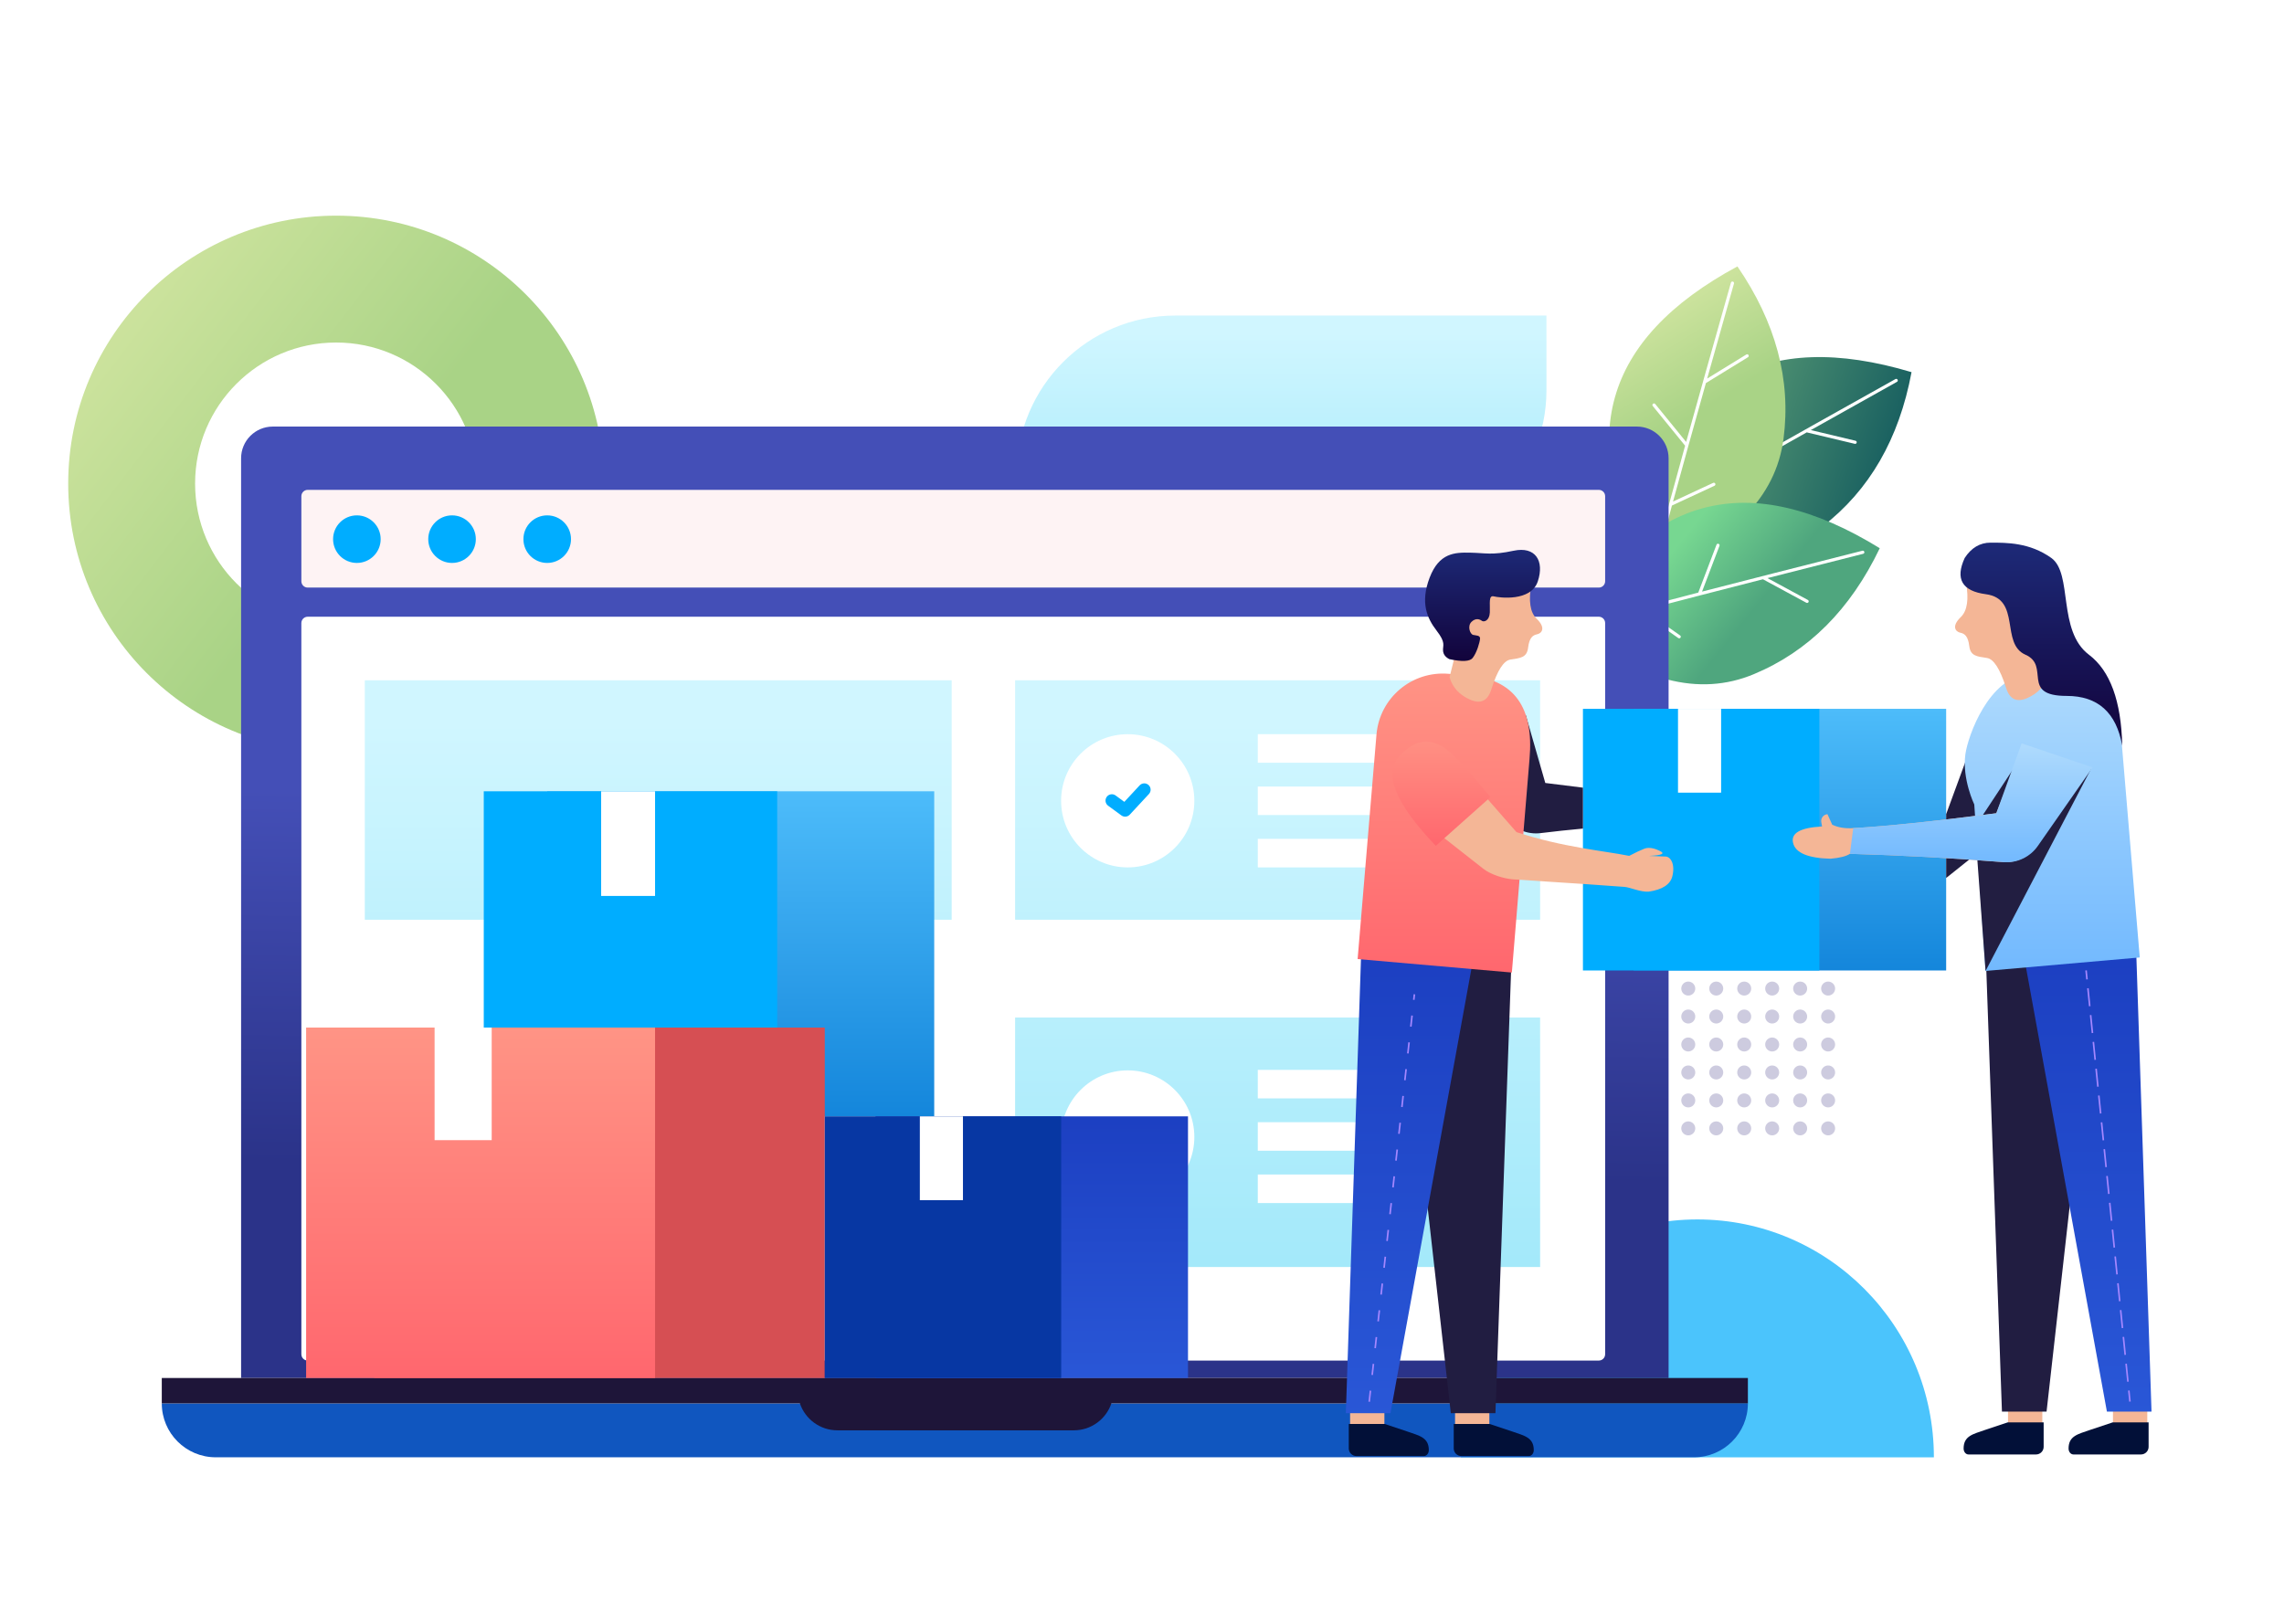 <?xml version="1.0" encoding="UTF-8"?>
<svg width="1440px" height="1024px" viewBox="0 0 1440 1024" version="1.1" xmlns="http://www.w3.org/2000/svg" xmlns:xlink="http://www.w3.org/1999/xlink">
    <!-- Generator: Sketch 53.2 (72643) - https://sketchapp.com -->
    <title>Delivery Services</title>
    <desc>Created with Sketch.</desc>
    <defs>
        <linearGradient x1="8.402%" y1="13.138%" x2="56.567%" y2="50%" id="linearGradient-1">
            <stop stop-color="#CFE49F" offset="0%"></stop>
            <stop stop-color="#A9D386" offset="100%"></stop>
        </linearGradient>
        <linearGradient x1="50%" y1="7.264%" x2="50%" y2="151.058%" id="linearGradient-2">
            <stop stop-color="#D0F6FF" offset="0%"></stop>
            <stop stop-color="#8BE2F7" offset="100%"></stop>
        </linearGradient>
        <linearGradient x1="4.766%" y1="37.156%" x2="100%" y2="65.36%" id="linearGradient-3">
            <stop stop-color="#6EAE7C" offset="0%"></stop>
            <stop stop-color="#0F575D" offset="100%"></stop>
        </linearGradient>
        <linearGradient x1="36.181%" y1="13.138%" x2="52.182%" y2="50%" id="linearGradient-4">
            <stop stop-color="#CFE49F" offset="0%"></stop>
            <stop stop-color="#A9D386" offset="100%"></stop>
        </linearGradient>
        <linearGradient x1="34.115%" y1="33.968%" x2="64.833%" y2="52.407%" id="linearGradient-5">
            <stop stop-color="#77D791" offset="0%"></stop>
            <stop stop-color="#4FA67E" offset="100%"></stop>
        </linearGradient>
        <linearGradient x1="50%" y1="78.451%" x2="50.935%" y2="39.29%" id="linearGradient-6">
            <stop stop-color="#2B3389" offset="0%"></stop>
            <stop stop-color="#444FB7" offset="100%"></stop>
        </linearGradient>
        <linearGradient x1="50%" y1="7.264%" x2="50%" y2="151.058%" id="linearGradient-7">
            <stop stop-color="#D0F6FF" offset="0%"></stop>
            <stop stop-color="#8BE2F7" offset="100%"></stop>
        </linearGradient>
        <linearGradient x1="50%" y1="-2.48949813e-15%" x2="50%" y2="100%" id="linearGradient-8">
            <stop stop-color="#4DBCFA" offset="0%"></stop>
            <stop stop-color="#1486DB" offset="100%"></stop>
        </linearGradient>
        <linearGradient x1="50%" y1="0%" x2="50%" y2="100%" id="linearGradient-9">
            <stop stop-color="#FF9485" offset="0%"></stop>
            <stop stop-color="#FF676E" offset="100%"></stop>
        </linearGradient>
        <linearGradient x1="50%" y1="-2.48949813e-15%" x2="50%" y2="100%" id="linearGradient-10">
            <stop stop-color="#4DBCFA" offset="0%"></stop>
            <stop stop-color="#1486DB" offset="100%"></stop>
        </linearGradient>
        <linearGradient x1="82.577%" y1="-52.951%" x2="82.577%" y2="186.665%" id="linearGradient-11">
            <stop stop-color="#1533B6" offset="0%"></stop>
            <stop stop-color="#356BE9" offset="100%"></stop>
        </linearGradient>
        <linearGradient x1="50%" y1="-27.364%" x2="50%" y2="100%" id="linearGradient-12">
            <stop stop-color="#C0E4FD" offset="0%"></stop>
            <stop stop-color="#72B9FE" offset="100%"></stop>
        </linearGradient>
        <linearGradient x1="50%" y1="-27.364%" x2="50%" y2="100%" id="linearGradient-13">
            <stop stop-color="#C0E4FD" offset="0%"></stop>
            <stop stop-color="#72B9FE" offset="100%"></stop>
        </linearGradient>
        <linearGradient x1="50%" y1="0%" x2="50%" y2="100%" id="linearGradient-14">
            <stop stop-color="#1D2A78" offset="0%"></stop>
            <stop stop-color="#12033B" offset="100%"></stop>
        </linearGradient>
        <linearGradient x1="50%" y1="0%" x2="50%" y2="100%" id="linearGradient-15">
            <stop stop-color="#FF9485" offset="0%"></stop>
            <stop stop-color="#FF676E" offset="100%"></stop>
        </linearGradient>
        <linearGradient x1="50%" y1="0%" x2="50%" y2="100%" id="linearGradient-16">
            <stop stop-color="#1D2A78" offset="0%"></stop>
            <stop stop-color="#12033B" offset="100%"></stop>
        </linearGradient>
        <linearGradient x1="50%" y1="0%" x2="50%" y2="100%" id="linearGradient-17">
            <stop stop-color="#FF9485" offset="0%"></stop>
            <stop stop-color="#FF676E" offset="100%"></stop>
        </linearGradient>
        <linearGradient x1="82.577%" y1="-52.951%" x2="82.577%" y2="186.665%" id="linearGradient-18">
            <stop stop-color="#1533B6" offset="0%"></stop>
            <stop stop-color="#356BE9" offset="100%"></stop>
        </linearGradient>
    </defs>
    <g id="Delivery-Services" stroke="none" stroke-width="1" fill="none" fill-rule="evenodd">
        <rect fill="#FFFFFF" x="0" y="0" width="1440" height="1024"></rect>
        <g id="Ornament" transform="translate(43, 136)">
            <path d="M168.922,337.926 C75.626,337.926 0,262.276 0,168.963 C0,75.65 75.626,0 168.922,0 C262.218,0 337.844,75.65 337.844,168.963 C337.844,262.276 262.218,337.926 168.922,337.926 Z M168.922,257.926 C218.029,257.926 257.844,218.099 257.844,168.963 C257.844,119.827 218.029,80 168.922,80 C119.814,80 80,119.827 80,168.963 C80,218.099 119.814,257.926 168.922,257.926 Z" id="Shape" fill="url(#linearGradient-1)"></path>
            <path d="M698,63 L932,63 L932,110 C932,165.228 887.228,210 832,210 L598,210 L598,163 C598,107.772 642.772,63 698,63 Z" id="Shape" fill="url(#linearGradient-2)"></path>
            <g id="Plant" transform="translate(948, 32)">
                <path d="M39.498,164.853 C63.457,71.749 121.683,39.026 214.176,66.686 C206.306,108.786 187.576,141.227 157.986,164.009 C128.396,186.791 88.9,187.072 39.498,164.853 Z" id="Shape" fill="url(#linearGradient-3)"></path>
                <path d="M110.907,123.32 L114.183,91.215 C114.318,89.888 116.308,90.091 116.172,91.418 L113.04,122.114 C137.315,108.397 167.641,91.375 204.021,71.048 C204.503,70.779 205.113,70.951 205.382,71.433 C205.651,71.915 205.479,72.524 204.997,72.794 C185.072,83.927 166.963,94.068 150.671,103.218 L178.847,109.941 C179.384,110.069 179.716,110.608 179.588,111.145 C179.46,111.683 178.92,112.014 178.383,111.886 L148.101,104.661 C135.047,111.994 123.186,118.676 112.52,124.705 C112.426,124.787 112.316,124.847 112.2,124.886 C100.14,131.704 89.613,137.684 80.62,142.827 L106.833,152.4 C107.352,152.59 107.619,153.164 107.43,153.683 C107.24,154.201 106.666,154.468 106.147,154.279 L78.474,144.173 C78.433,144.158 78.395,144.141 78.358,144.122 C64.288,152.179 54.199,158.063 48.093,161.771 C47.621,162.058 47.006,161.908 46.719,161.436 C46.432,160.964 46.582,160.349 47.055,160.062 C57.26,153.864 78.543,141.617 110.907,123.32 Z" id="Shape" fill="#FFFFFF" fill-rule="nonzero"></path>
                <path d="M50.293,192.93 C1.399,110.154 19.433,45.844 104.394,5.68434189e-14 C128.598,35.334 138.293,71.517 133.479,108.55 C128.665,145.582 100.936,173.709 50.293,192.93 Z" id="Shape" fill="url(#linearGradient-4)"></path>
                <path d="M71.417,113.068 L51.032,88.05 C50.19,87.017 51.74,85.753 52.583,86.787 L72.073,110.707 C79.539,83.843 88.947,50.363 100.298,10.265 C100.448,9.733 101.001,9.424 101.532,9.575 C102.064,9.725 102.372,10.278 102.222,10.809 C96.005,32.77 90.371,52.746 85.32,70.737 L109.998,55.567 C110.469,55.277 111.084,55.424 111.374,55.895 C111.663,56.365 111.516,56.981 111.045,57.27 L84.524,73.574 C80.479,87.99 76.817,101.101 73.538,112.907 C73.529,113.032 73.494,113.152 73.44,113.261 C69.733,126.61 66.518,138.282 63.796,148.278 L89.1,136.512 C89.601,136.279 90.196,136.496 90.429,136.997 C90.661,137.498 90.444,138.092 89.943,138.325 L63.229,150.747 C63.19,150.765 63.151,150.781 63.111,150.793 C58.86,166.44 55.886,177.733 54.191,184.674 C54.06,185.21 53.518,185.539 52.982,185.408 C52.445,185.277 52.117,184.736 52.248,184.199 C55.081,172.6 61.471,148.891 71.417,113.068 L71.417,113.068 Z" id="Shape" fill="#FFFFFF" fill-rule="nonzero"></path>
                <path d="M-2.27373675e-13,227.324 C47.239,143.593 111.95,127.056 194.133,177.712 C175.635,216.341 149.147,242.829 114.669,257.176 C80.191,271.523 41.968,261.573 -2.27373675e-13,227.324 Z" id="Shape" fill="url(#linearGradient-5)" fill-rule="nonzero"></path>
                <path d="M79.725,205.688 L91.199,175.525 C91.673,174.279 93.542,174.99 93.068,176.236 L82.098,205.076 C109.095,198.109 142.794,189.516 183.196,179.297 C183.731,179.162 184.275,179.486 184.41,180.022 C184.546,180.557 184.222,181.101 183.686,181.236 C161.559,186.833 141.442,191.942 123.337,196.563 L148.813,210.349 C149.299,210.612 149.48,211.219 149.217,211.705 C148.954,212.19 148.347,212.371 147.861,212.108 L120.481,197.292 C105.974,200.996 92.788,204.381 80.925,207.444 C80.812,207.499 80.691,207.528 80.569,207.536 C67.155,211 55.439,214.052 45.421,216.692 L68.264,232.724 C68.716,233.041 68.825,233.664 68.508,234.117 C68.191,234.569 67.567,234.678 67.115,234.361 L43,217.436 C42.965,217.412 42.932,217.385 42.901,217.357 C27.225,221.499 15.958,224.57 9.099,226.572 C8.569,226.727 8.014,226.422 7.859,225.892 C7.704,225.362 8.009,224.807 8.539,224.652 C20.001,221.307 43.728,214.986 79.725,205.688 Z" id="Shape" fill="#FFFFFF" fill-rule="nonzero"></path>
            </g>
            <path d="M1102.154,857.154 C1102.154,754.915 1102.154,625.659 1102.154,558.89 C1019.287,558.89 952.11,625.659 952.11,708.022 C952.11,790.385 1019.287,857.154 1102.154,857.154 Z" id="Shape" fill="#4BC4FC" transform="translate(1027.132, 708.022) rotate(-270) translate(-1027.132, -708.022) "></path>
            <path d="M1025.818,575.579 C1025.818,578.014 1023.844,579.988 1021.409,579.988 C1018.974,579.988 1017,578.014 1017,575.579 C1017,573.145 1018.974,571.171 1021.409,571.171 C1023.844,571.171 1025.818,573.145 1025.818,575.579 Z M1025.818,557.945 C1025.818,560.38 1023.844,562.354 1021.409,562.354 C1018.974,562.354 1017,560.38 1017,557.945 C1017,555.51 1018.974,553.537 1021.409,553.537 C1023.844,553.537 1025.818,555.51 1025.818,557.945 Z M1025.818,540.311 C1025.818,542.746 1023.844,544.72 1021.409,544.72 C1018.974,544.72 1017,542.746 1017,540.311 C1017,537.876 1018.974,535.903 1021.409,535.903 C1023.844,535.903 1025.818,537.876 1025.818,540.311 Z M1025.818,522.677 C1025.818,525.112 1023.844,527.085 1021.409,527.085 C1018.974,527.085 1017,525.112 1017,522.677 C1017,520.242 1018.974,518.268 1021.409,518.268 C1023.844,518.268 1025.818,520.242 1025.818,522.677 Z M1025.818,505.043 C1025.818,507.477 1023.844,509.451 1021.409,509.451 C1018.974,509.451 1017,507.477 1017,505.043 C1017,502.608 1018.974,500.634 1021.409,500.634 C1023.844,500.634 1025.818,502.608 1025.818,505.043 Z M1025.818,487.409 C1025.818,489.843 1023.844,491.817 1021.409,491.817 C1018.974,491.817 1017,489.843 1017,487.409 C1017,484.974 1018.974,483 1021.409,483 C1023.844,483 1025.818,484.974 1025.818,487.409 Z M1043.453,575.579 C1043.453,578.014 1041.479,579.988 1039.044,579.988 C1036.609,579.988 1034.635,578.014 1034.635,575.579 C1034.635,573.145 1036.609,571.171 1039.044,571.171 C1041.479,571.171 1043.453,573.145 1043.453,575.579 Z M1043.453,557.945 C1043.453,560.38 1041.479,562.354 1039.044,562.354 C1036.609,562.354 1034.635,560.38 1034.635,557.945 C1034.635,555.51 1036.609,553.537 1039.044,553.537 C1041.479,553.537 1043.453,555.51 1043.453,557.945 Z M1043.453,540.311 C1043.453,542.746 1041.479,544.72 1039.044,544.72 C1036.609,544.72 1034.635,542.746 1034.635,540.311 C1034.635,537.876 1036.609,535.903 1039.044,535.903 C1041.479,535.903 1043.453,537.876 1043.453,540.311 Z M1043.453,522.677 C1043.453,525.112 1041.479,527.085 1039.044,527.085 C1036.609,527.085 1034.635,525.112 1034.635,522.677 C1034.635,520.242 1036.609,518.268 1039.044,518.268 C1041.479,518.268 1043.453,520.242 1043.453,522.677 Z M1043.453,505.043 C1043.453,507.477 1041.479,509.451 1039.044,509.451 C1036.609,509.451 1034.635,507.477 1034.635,505.043 C1034.635,502.608 1036.609,500.634 1039.044,500.634 C1041.479,500.634 1043.453,502.608 1043.453,505.043 Z M1043.453,487.409 C1043.453,489.843 1041.479,491.817 1039.044,491.817 C1036.609,491.817 1034.635,489.843 1034.635,487.409 C1034.635,484.974 1036.609,483 1039.044,483 C1041.479,483 1043.453,484.974 1043.453,487.409 Z M1061.088,575.579 C1061.088,578.014 1059.114,579.988 1056.679,579.988 C1054.244,579.988 1052.27,578.014 1052.27,575.579 C1052.27,573.145 1054.244,571.171 1056.679,571.171 C1059.114,571.171 1061.088,573.145 1061.088,575.579 Z M1061.088,557.945 C1061.088,560.38 1059.114,562.354 1056.679,562.354 C1054.244,562.354 1052.27,560.38 1052.27,557.945 C1052.27,555.51 1054.244,553.537 1056.679,553.537 C1059.114,553.537 1061.088,555.51 1061.088,557.945 Z M1061.088,540.311 C1061.088,542.746 1059.114,544.72 1056.679,544.72 C1054.244,544.72 1052.27,542.746 1052.27,540.311 C1052.27,537.876 1054.244,535.903 1056.679,535.903 C1059.114,535.903 1061.088,537.876 1061.088,540.311 Z M1061.088,522.677 C1061.088,525.112 1059.114,527.085 1056.679,527.085 C1054.244,527.085 1052.27,525.112 1052.27,522.677 C1052.27,520.242 1054.244,518.268 1056.679,518.268 C1059.114,518.268 1061.088,520.242 1061.088,522.677 Z M1061.088,505.043 C1061.088,507.477 1059.114,509.451 1056.679,509.451 C1054.244,509.451 1052.27,507.477 1052.27,505.043 C1052.27,502.608 1054.244,500.634 1056.679,500.634 C1059.114,500.634 1061.088,502.608 1061.088,505.043 Z M1061.088,487.409 C1061.088,489.843 1059.114,491.817 1056.679,491.817 C1054.244,491.817 1052.27,489.843 1052.27,487.409 C1052.27,484.974 1054.244,483 1056.679,483 C1059.114,483 1061.088,484.974 1061.088,487.409 Z M1078.723,575.579 C1078.723,578.014 1076.749,579.988 1074.314,579.988 C1071.88,579.988 1069.906,578.014 1069.906,575.579 C1069.906,573.145 1071.88,571.171 1074.314,571.171 C1076.749,571.171 1078.723,573.145 1078.723,575.579 Z M1078.723,557.945 C1078.723,560.38 1076.749,562.354 1074.314,562.354 C1071.88,562.354 1069.906,560.38 1069.906,557.945 C1069.906,555.51 1071.88,553.537 1074.314,553.537 C1076.749,553.537 1078.723,555.51 1078.723,557.945 Z M1078.723,540.311 C1078.723,542.746 1076.749,544.72 1074.314,544.72 C1071.88,544.72 1069.906,542.746 1069.906,540.311 C1069.906,537.876 1071.88,535.903 1074.314,535.903 C1076.749,535.903 1078.723,537.876 1078.723,540.311 Z M1078.723,522.677 C1078.723,525.112 1076.749,527.085 1074.314,527.085 C1071.88,527.085 1069.906,525.112 1069.906,522.677 C1069.906,520.242 1071.88,518.268 1074.314,518.268 C1076.749,518.268 1078.723,520.242 1078.723,522.677 Z M1078.723,505.043 C1078.723,507.477 1076.749,509.451 1074.314,509.451 C1071.88,509.451 1069.906,507.477 1069.906,505.043 C1069.906,502.608 1071.88,500.634 1074.314,500.634 C1076.749,500.634 1078.723,502.608 1078.723,505.043 Z M1078.723,487.409 C1078.723,489.843 1076.749,491.817 1074.314,491.817 C1071.88,491.817 1069.906,489.843 1069.906,487.409 C1069.906,484.974 1071.88,483 1074.314,483 C1076.749,483 1078.723,484.974 1078.723,487.409 Z M1096.359,575.579 C1096.359,578.014 1094.385,579.988 1091.95,579.988 C1089.515,579.988 1087.541,578.014 1087.541,575.579 C1087.541,573.145 1089.515,571.171 1091.95,571.171 C1094.385,571.171 1096.359,573.145 1096.359,575.579 Z M1096.359,557.945 C1096.359,560.38 1094.385,562.354 1091.95,562.354 C1089.515,562.354 1087.541,560.38 1087.541,557.945 C1087.541,555.51 1089.515,553.537 1091.95,553.537 C1094.385,553.537 1096.359,555.51 1096.359,557.945 Z M1096.359,540.311 C1096.359,542.746 1094.385,544.72 1091.95,544.72 C1089.515,544.72 1087.541,542.746 1087.541,540.311 C1087.541,537.876 1089.515,535.903 1091.95,535.903 C1094.385,535.903 1096.359,537.876 1096.359,540.311 Z M1096.359,522.677 C1096.359,525.112 1094.385,527.085 1091.95,527.085 C1089.515,527.085 1087.541,525.112 1087.541,522.677 C1087.541,520.242 1089.515,518.268 1091.95,518.268 C1094.385,518.268 1096.359,520.242 1096.359,522.677 Z M1096.359,505.043 C1096.359,507.477 1094.385,509.451 1091.95,509.451 C1089.515,509.451 1087.541,507.477 1087.541,505.043 C1087.541,502.608 1089.515,500.634 1091.95,500.634 C1094.385,500.634 1096.359,502.608 1096.359,505.043 Z M1096.359,487.409 C1096.359,489.843 1094.385,491.817 1091.95,491.817 C1089.515,491.817 1087.541,489.843 1087.541,487.409 C1087.541,484.974 1089.515,483 1091.95,483 C1094.385,483 1096.359,484.974 1096.359,487.409 Z M1113.994,575.579 C1113.994,578.014 1112.02,579.988 1109.585,579.988 C1107.15,579.988 1105.176,578.014 1105.176,575.579 C1105.176,573.145 1107.15,571.171 1109.585,571.171 C1112.02,571.171 1113.994,573.145 1113.994,575.579 Z M1113.994,557.945 C1113.994,560.38 1112.02,562.354 1109.585,562.354 C1107.15,562.354 1105.176,560.38 1105.176,557.945 C1105.176,555.51 1107.15,553.537 1109.585,553.537 C1112.02,553.537 1113.994,555.51 1113.994,557.945 Z M1113.994,540.311 C1113.994,542.746 1112.02,544.72 1109.585,544.72 C1107.15,544.72 1105.176,542.746 1105.176,540.311 C1105.176,537.876 1107.15,535.903 1109.585,535.903 C1112.02,535.903 1113.994,537.876 1113.994,540.311 Z M1113.994,522.677 C1113.994,525.112 1112.02,527.085 1109.585,527.085 C1107.15,527.085 1105.176,525.112 1105.176,522.677 C1105.176,520.242 1107.15,518.268 1109.585,518.268 C1112.02,518.268 1113.994,520.242 1113.994,522.677 Z M1113.994,505.043 C1113.994,507.477 1112.02,509.451 1109.585,509.451 C1107.15,509.451 1105.176,507.477 1105.176,505.043 C1105.176,502.608 1107.15,500.634 1109.585,500.634 C1112.02,500.634 1113.994,502.608 1113.994,505.043 Z M1113.994,487.409 C1113.994,489.843 1112.02,491.817 1109.585,491.817 C1107.15,491.817 1105.176,489.843 1105.176,487.409 C1105.176,484.974 1107.15,483 1109.585,483 C1112.02,483 1113.994,484.974 1113.994,487.409 Z" id="Shape" fill="#CDCBDF"></path>
        </g>
        <g id="Laptop" transform="translate(102, 269)">
            <path d="M0,616 L1000,616 C1000,634.778 984.778,650 966,650 L34,650 C15.222,650 2.29960275e-15,634.778 0,616 Z" id="Shape" fill="#1056BF"></path>
            <path d="M70,0 L930,0 C941.046,-2.02906125e-15 950,8.954 950,20 L950,600 L50,600 L50,20 C50,8.954 58.954,2.02906125e-15 70,0 Z" id="Shape" fill="url(#linearGradient-6)"></path>
            <path d="M92,39.919 L906,39.919 C908.209,39.919 910,41.71 910,43.919 L910,97.537 C910,99.746 908.209,101.537 906,101.537 L92,101.537 C89.791,101.537 88,99.746 88,97.537 L88,43.919 C88,41.71 89.791,39.919 92,39.919 Z" id="Shape" fill="#FEF3F4"></path>
            <path d="M123,86 C114.716,86 108,79.284 108,71 C108,62.716 114.716,56 123,56 C131.284,56 138,62.716 138,71 C138,79.284 131.284,86 123,86 Z M183,86 C174.716,86 168,79.284 168,71 C168,62.716 174.716,56 183,56 C191.284,56 198,62.716 198,71 C198,79.284 191.284,86 183,86 Z M243,86 C234.716,86 228,79.284 228,71 C228,62.716 234.716,56 243,56 C251.284,56 258,62.716 258,71 C258,79.284 251.284,86 243,86 Z" id="Combined-Shape" fill="#00ADFF"></path>
            <path d="M92,119.919 L906,119.919 C908.209,119.919 910,121.71 910,123.919 L910,585 C910,587.209 908.209,589 906,589 L92,589 C89.791,589 88,587.209 88,585 L88,123.919 C88,121.71 89.791,119.919 92,119.919 Z" id="Shape" fill="#FFFFFF"></path>
            <path d="M538,372.678 L869,372.678 L869,530 L538,530 L538,372.678 Z M538,160 L869,160 L869,311 L538,311 L538,160 Z M128,160 L498,160 L498,311 L128,311 L128,160 Z" id="Combined-Shape" fill="url(#linearGradient-7)"></path>
            <path d="M609,278 C585.804,278 567,259.196 567,236 C567,212.804 585.804,194 609,194 C632.196,194 651,212.804 651,236 C651,259.196 632.196,278 609,278 Z M691,194 L785,194 L785,212 L691,212 L691,194 Z M691,260 L785,260 L785,278 L691,278 L691,260 Z M691,227 L785,227 L785,245 L691,245 L691,227 Z" id="Shape" fill="#FFFFFF"></path>
            <path d="M691,405.678 L785,405.678 L785,423.678 L691,423.678 L691,405.678 Z M691,471.678 L785,471.678 L785,489.678 L691,489.678 L691,471.678 Z M691,438.678 L785,438.678 L785,456.678 L691,456.678 L691,438.678 Z M609,490 C585.804,490 567,471.196 567,448 C567,424.804 585.804,406 609,406 C632.196,406 651,424.804 651,448 C651,471.196 632.196,490 609,490 Z" id="Shape" fill="#FFFFFF"></path>
            <path d="M616.504,226.279 C618.006,224.66 620.537,224.565 622.156,226.068 C623.776,227.571 623.87,230.101 622.368,231.721 L610.305,244.721 C608.924,246.209 606.647,246.427 605.009,245.227 L596.637,239.095 C594.854,237.79 594.468,235.287 595.773,233.504 C597.078,231.722 599.581,231.336 601.363,232.641 L606.863,236.669 L616.504,226.279 Z" id="Shape" fill="#00ADFF" fill-rule="nonzero"></path>
            <path d="M598.693,616 C595.357,625.884 586.009,633 575,633 L426,633 C414.991,633 405.643,625.884 402.307,616 L0,616 L0,600 L1000,600 L1000,616 L598.693,616 L598.693,616 Z" id="Shape" fill="#1E1539"></path>
        </g>
        <g id="Package" transform="translate(305, 499)">
            <polygon id="Shape" fill="url(#linearGradient-8)" points="284 0 284 205 40 205 40 0"></polygon>
            <polygon id="Shape" fill="#00ADFF" points="185 0 185 205 0 205 0 0"></polygon>
            <polygon id="Shape" fill="#FFFFFF" points="108 0 108 66 74 66 74 0"></polygon>
        </g>
        <g id="Package" transform="translate(193, 648)">
            <polygon id="Shape" fill="#D64F53" points="327 0 327 221 43 221 43 0"></polygon>
            <polygon id="Shape" fill="url(#linearGradient-9)" points="220 0 220 221 -5.68434189e-14 221 -5.68434189e-14 0"></polygon>
            <polygon id="Shape" fill="#FFFFFF" points="117 0 117 71 81 71 81 0"></polygon>
        </g>
        <g id="Package" transform="translate(998, 447)">
            <polygon id="Shape" fill="url(#linearGradient-10)" points="229 0 229 165 31.975 165 31.975 0"></polygon>
            <polygon id="Shape" fill="#00ADFF" points="149.062 0 149.062 165 0 165 0 0"></polygon>
            <polygon id="Shape" fill="#FFFFFF" points="87.117 -3.41060513e-13 87.117 52.864 59.938 52.864 59.938 -3.41060513e-13"></polygon>
        </g>
        <g id="Women" transform="translate(1130.262, 342.203)">
            <polygon id="Shape" fill="#211D41" points="96.738 171.212 120.303 107.007 127.032 95.947 120.303 192.632 96.738 211.468"></polygon>
            <polygon id="Shape" fill="#F4B696" points="157.366 534.797 157.366 556.412 135.738 556.412 135.738 534.797"></polygon>
            <path d="M158.203,554.797 L158.203,559.288 C158.203,562.927 158.203,566.565 158.203,570.204 C158.203,572.855 156.054,575.004 153.403,575.004 L110.796,575.004 C109.107,575.004 107.738,573.329 107.738,571.262 C107.738,563.217 113.845,562.169 121.096,559.601 L135.486,554.797 L158.203,554.797 Z" id="Shape" fill="#021038"></path>
            <polygon id="Shape" fill="#F4B696" points="223.54 534.797 223.54 556.412 201.912 556.412 201.912 534.797"></polygon>
            <polygon id="Shape" fill="#211D41" points="131.912 547.975 121.738 260.55 192.589 258.797 160.04 547.975"></polygon>
            <path d="M224.377,554.797 L224.377,559.288 C224.377,562.927 224.377,566.565 224.377,570.204 C224.377,572.855 222.228,575.004 219.577,575.004 L176.97,575.004 C175.281,575.004 173.912,573.329 173.912,571.262 C173.912,563.217 180.019,562.169 187.27,559.601 L201.66,554.797 L224.377,554.797 Z" id="Shape" fill="#021038"></path>
            <polygon id="Shape" fill="url(#linearGradient-11)" points="198.086 547.975 145.738 260.55 216.589 258.797 226.214 547.975"></polygon>
            <path d="M148.42,82.855 L161.392,81.72 C184.5,79.698 204.871,96.792 206.893,119.9 C206.897,119.948 206.901,119.997 206.905,120.046 L218.79,261.594 L121.551,270.101 L114.468,165.132 C114.468,165.132 106.722,149.076 108.846,133.511 C110.443,121.804 123.608,85.026 148.42,82.855 Z" id="Shape" fill="url(#linearGradient-12)"></path>
            <path d="M134.363,91.133 C130.642,79.498 126.662,73.362 122.425,72.723 C116.068,71.764 112.072,71.486 111.313,65.238 C110.554,58.991 108.416,57.356 105.608,56.781 C102.8,56.206 99.825,52.858 105.959,46.949 C110.048,43.009 111.142,35.726 109.241,25.099 C132.957,10.224 148.479,11.492 155.805,28.902 C163.131,46.312 162.177,60.874 158.059,72.723 L160.828,83.829 C158.982,90.31 154.663,95.037 147.872,98.012 C141.082,100.987 136.579,98.694 134.363,91.133 Z" id="Shape" fill="#F4B696"></path>
            <polygon id="Shape" fill="#221E41" points="115.615 189.372 117.655 175.142 143.225 136.345 188.12 142.58 121.582 270.12"></polygon>
            <path d="M139.589,142.238 L172.64,162.315 L154.421,190.532 C149.632,197.95 141.155,202.139 132.353,201.438 C100.476,198.898 68.378,197.164 36.061,196.236 C33.62,197.81 29.557,198.837 23.871,199.32 C9.684,198.981 1.807,195.687 0.241,189.438 C-1.326,183.189 4.76,179.706 18.499,178.99 L18.018,176.213 C17.993,176.071 17.976,175.928 17.966,175.784 C17.802,173.443 19.567,171.412 21.909,171.248 L24.912,177.885 C28.697,179.663 33.107,180.375 38.144,180.023 C58.741,178.889 88.808,175.765 128.345,170.652 L139.589,142.238 Z" id="Shape" fill="#F4B696"></path>
            <path d="M144.304,126.582 L189.082,141.73 L154.52,191.288 C149.642,198.282 141.42,202.163 132.921,201.483 C100.857,198.918 68.57,197.17 36.061,196.236 C36.061,196.236 38.144,180.023 38.144,180.023 C58.741,178.889 88.808,175.765 128.345,170.652 L144.304,126.582 Z" id="Shape" fill="url(#linearGradient-13)"></path>
            <path d="M213.113,541.613 L212.118,541.714 L211.41,534.75 L212.405,534.649 L213.113,541.613 Z M211.393,524.7 L210.398,524.802 L209.69,517.837 L210.684,517.736 L211.393,524.7 Z M209.672,507.788 L208.677,507.889 L207.969,500.925 L208.964,500.824 L209.672,507.788 Z M207.952,490.875 L206.957,490.976 L206.249,484.012 L207.243,483.911 L207.952,490.875 Z M206.231,473.962 L205.237,474.063 L204.528,467.099 L205.523,466.998 L206.231,473.962 Z M204.511,457.049 L203.516,457.151 L202.808,450.187 L203.802,450.085 L204.511,457.049 Z M202.79,440.137 L201.796,440.238 L201.087,433.274 L202.082,433.173 L202.79,440.137 Z M201.07,423.224 L200.075,423.325 L199.367,416.361 L200.362,416.26 L201.07,423.224 Z M199.349,406.311 L198.355,406.412 L197.646,399.448 L198.641,399.347 L199.349,406.311 Z M197.629,389.399 L196.634,389.5 L195.926,382.536 L196.921,382.435 L197.629,389.399 Z M195.908,372.486 L194.914,372.587 L194.205,365.623 L195.2,365.522 L195.908,372.486 Z M194.188,355.573 L193.193,355.674 L192.485,348.71 L193.48,348.609 L194.188,355.573 Z M192.468,338.66 L191.473,338.762 L190.764,331.798 L191.759,331.696 L192.468,338.66 Z M190.747,321.748 L189.752,321.849 L189.044,314.885 L190.039,314.784 L190.747,321.748 Z M189.027,304.835 L188.032,304.936 L187.323,297.972 L188.318,297.871 L189.027,304.835 Z M187.306,287.922 L186.311,288.023 L185.603,281.059 L186.598,280.958 L187.306,287.922 Z M185.453,269.707 L186.029,275.369 L185.034,275.471 L184.458,269.809 L185.453,269.707 Z M185.453,269.707 L185.586,271.01 L184.591,271.111 L184.458,269.809 L185.453,269.707 Z M186.046,285.419 L187.041,285.318 L187.75,292.282 L186.755,292.383 L186.046,285.419 Z M187.767,302.332 L188.762,302.231 L189.47,309.195 L188.475,309.296 L187.767,302.332 Z M189.487,319.245 L190.482,319.144 L191.191,326.108 L190.196,326.209 L189.487,319.245 Z M191.208,336.157 L192.203,336.056 L192.911,343.02 L191.916,343.122 L191.208,336.157 Z M192.928,353.07 L193.923,352.969 L194.632,359.933 L193.637,360.034 L192.928,353.07 Z M194.649,369.983 L195.644,369.882 L196.352,376.846 L195.357,376.947 L194.649,369.983 Z M196.369,386.896 L197.364,386.794 L198.072,393.758 L197.078,393.86 L196.369,386.896 Z M198.09,403.808 L199.085,403.707 L199.793,410.671 L198.798,410.772 L198.09,403.808 Z M199.81,420.721 L200.805,420.62 L201.513,427.584 L200.519,427.685 L199.81,420.721 Z M201.531,437.634 L202.526,437.533 L203.234,444.497 L202.239,444.598 L201.531,437.634 Z M203.251,454.546 L204.246,454.445 L204.954,461.409 L203.96,461.511 L203.251,454.546 Z M204.972,471.459 L205.966,471.358 L206.675,478.322 L205.68,478.423 L204.972,471.459 Z M206.692,488.372 L207.687,488.271 L208.395,495.235 L207.401,495.336 L206.692,488.372 Z M208.413,505.285 L209.407,505.183 L210.116,512.147 L209.121,512.249 L208.413,505.285 Z M210.133,522.197 L211.128,522.096 L211.836,529.06 L210.841,529.161 L210.133,522.197 Z M211.854,539.11 L212.848,539.009 L213.113,541.613 L212.118,541.714 L211.854,539.11 Z" id="Shape" fill="#A587FF" fill-rule="nonzero"></path>
            <path d="M108.423,9.671 C102.329,22.91 106.773,30.525 121.757,32.515 C144.233,35.501 130.729,63.635 146.735,70.68 C162.742,77.726 143.285,96.658 172.738,96.658 C192.373,96.658 204.04,107.125 207.738,128.06 C207.118,99.895 200.127,80.768 186.764,70.68 C166.721,55.549 176.728,19.463 163.051,9.671 C149.375,-0.121 134.744,3.57948074e-05 124.738,3.57948083e-05 C118.067,3.57948089e-05 112.629,3.224 108.423,9.671 Z" id="Shape" fill="url(#linearGradient-14)"></path>
        </g>
        <g id="Men" transform="translate(848.523, 346.766)">
            <polygon id="Shape" fill="#F4B696" points="68.849 531.234 90.477 531.234 90.477 552.849 68.849 552.849"></polygon>
            <path d="M68.012,551.234 L90.728,551.234 L105.118,556.037 C112.369,558.606 118.477,559.654 118.477,567.699 C118.477,569.766 117.107,571.441 115.418,571.441 L72.812,571.441 C70.161,571.441 68.012,569.292 68.012,566.641 L68.012,551.234 Z" id="Shape" fill="#021038"></path>
            <polygon id="Shape" fill="#F4B696" points="2.675 531.234 24.303 531.234 24.303 552.849 2.675 552.849"></polygon>
            <polygon id="Shape" fill="#211D41" points="94.303 544.411 66.174 544.411 33.625 255.234 104.477 256.986"></polygon>
            <path d="M149.477,149.945 L149.477,175.75 C140.423,176.581 131.541,177.533 122.828,178.607 C114.387,179.647 106.025,176.142 100.849,169.393 L76.819,138.061 L113.459,104.234 L125.749,146.994 C134.071,148.071 141.981,149.055 149.477,149.945 Z" id="Shape" fill="#211D41"></path>
            <path d="M1.838,551.234 L24.554,551.234 L38.944,556.037 C46.195,558.606 52.303,559.654 52.303,567.699 C52.303,569.766 50.933,571.441 49.244,571.441 L6.638,571.441 C3.987,571.441 1.838,569.292 1.838,566.641 L1.838,551.234 Z" id="Shape" fill="#021038"></path>
            <polygon id="Shape" fill="url(#linearGradient-11)" points="28.129 544.411 1.98951966e-13 544.411 9.625 255.234 80.477 256.986"></polygon>
            <path d="M77.794,79.291 C105.98,81.757 118.653,99.229 115.812,131.705 L104.663,266.538 L7.425,258.03 L19.309,116.483 C19.313,116.434 19.317,116.385 19.322,116.336 C21.343,93.229 41.715,76.135 64.822,78.157 C69.146,78.535 73.47,78.913 77.794,79.291 Z" id="Shape" fill="url(#linearGradient-15)"></path>
            <path d="M190.916,215.53 C185.794,215.889 179.197,212.802 175.756,212.533 C164.249,211.633 140.761,210.045 105.293,207.768 C99.399,207.309 91.216,204.658 86.716,201.123 L55.912,176.926 L80.627,147.183 L107.585,177.996 C137.077,187.626 162.59,189.737 178.631,192.953 C182.631,190.862 185.821,189.353 188.202,188.426 C191.772,187.037 196.01,188.887 198.013,189.864 C201.528,191.578 199.232,192.618 191.123,192.983 C196.252,193.172 199.783,193.307 201.715,193.388 C204.614,193.509 207.767,197.969 205.856,205.79 C204.581,211.004 199.601,214.251 190.916,215.53 Z" id="Shape" fill="#F4B696"></path>
            <path d="M91.851,87.569 C89.636,95.131 85.133,97.424 78.342,94.449 C71.551,91.474 67.233,86.746 65.387,80.265 L68.156,69.159 C64.038,57.31 63.083,42.749 70.409,25.339 C77.735,7.929 93.257,6.661 116.974,21.536 C115.072,32.163 116.166,39.446 120.256,43.386 C126.389,49.295 123.415,52.643 120.607,53.218 C117.798,53.793 115.661,55.427 114.901,61.675 C114.142,67.923 110.146,68.201 103.79,69.159 C99.552,69.798 95.573,75.935 91.851,87.569 Z" id="Shape" fill="#F4B696"></path>
            <path d="M65.263,68.896 C62.757,67.638 61.428,65.848 61.276,63.525 C61.048,60.042 63.205,58.665 57.218,50.921 C51.231,43.177 46.811,33.311 52.801,17.582 C58.792,1.853 68.641,1.558 78.413,1.754 C88.184,1.95 91.996,3.494 105.765,0.545 C119.534,-2.403 125.317,6.964 121.011,19.877 C116.704,32.79 96.751,30.177 93.289,29.314 C89.826,28.451 91.004,33.915 90.779,39.379 C90.554,44.843 86.959,45.646 85.772,44.744 C84.585,43.841 81.985,42.657 79.212,45.384 C76.44,48.111 78.325,53.128 80.227,53.602 C82.128,54.076 84.757,53.792 84.611,56 C84.465,58.208 82.572,64.847 79.929,68.176 C78.167,70.396 73.279,70.636 65.263,68.896 Z" id="Shape" fill="url(#linearGradient-16)"></path>
            <path d="M91.151,155.917 L56.708,186.625 C31.458,160.21 23.703,141.496 33.446,130.482 C48.059,113.96 60.606,121.892 69.727,131.456 C75.807,137.833 82.949,145.986 91.151,155.917 Z" id="Shape" fill="url(#linearGradient-17)"></path>
            <path d="M15.231,537.256 L14.238,537.146 L15.009,530.189 L16.003,530.299 L15.231,537.256 Z M17.105,520.36 L16.111,520.25 L16.882,513.292 L17.876,513.402 L17.105,520.36 Z M18.978,503.463 L17.984,503.353 L18.755,496.396 L19.749,496.506 L18.978,503.463 Z M20.851,486.567 L19.857,486.457 L20.628,479.499 L21.622,479.609 L20.851,486.567 Z M22.724,469.67 L21.73,469.56 L22.502,462.603 L23.496,462.713 L22.724,469.67 Z M24.597,452.774 L23.604,452.664 L24.375,445.706 L25.369,445.816 L24.597,452.774 Z M26.471,435.877 L25.477,435.767 L26.248,428.81 L27.242,428.92 L26.471,435.877 Z M28.344,418.981 L27.35,418.871 L28.121,411.913 L29.115,412.023 L28.344,418.981 Z M30.217,402.084 L29.223,401.974 L29.994,395.017 L30.988,395.127 L30.217,402.084 Z M32.09,385.188 L31.096,385.078 L31.868,378.12 L32.861,378.23 L32.09,385.188 Z M33.963,368.291 L32.969,368.181 L33.741,361.224 L34.735,361.334 L33.963,368.291 Z M35.837,351.395 L34.843,351.285 L35.614,344.327 L36.608,344.438 L35.837,351.395 Z M37.71,334.498 L36.716,334.388 L37.487,327.431 L38.481,327.541 L37.71,334.498 Z M39.583,317.602 L38.589,317.492 L39.36,310.534 L40.354,310.645 L39.583,317.602 Z M41.456,300.705 L40.462,300.595 L41.233,293.638 L42.227,293.748 L41.456,300.705 Z M43.717,280.316 L43.329,283.809 L42.335,283.699 L42.723,280.206 L43.717,280.316 Z M41.237,293.609 L42.231,293.719 L41.459,300.676 L40.465,300.566 L41.237,293.609 Z M39.364,310.505 L40.357,310.615 L39.586,317.573 L38.592,317.463 L39.364,310.505 Z M37.49,327.402 L38.484,327.512 L37.713,334.469 L36.719,334.359 L37.49,327.402 Z M35.617,344.298 L36.611,344.408 L35.84,351.366 L34.846,351.256 L35.617,344.298 Z M33.744,361.195 L34.738,361.305 L33.967,368.262 L32.973,368.152 L33.744,361.195 Z M31.871,378.091 L32.865,378.201 L32.093,385.159 L31.099,385.049 L31.871,378.091 Z M29.998,394.988 L30.992,395.098 L30.22,402.055 L29.226,401.945 L29.998,394.988 Z M28.124,411.884 L29.118,411.994 L28.347,418.952 L27.353,418.842 L28.124,411.884 Z M26.251,428.781 L27.245,428.891 L26.474,435.848 L25.48,435.738 L26.251,428.781 Z M24.378,445.677 L25.372,445.787 L24.601,452.745 L23.607,452.634 L24.378,445.677 Z M22.505,462.574 L23.499,462.684 L22.727,469.641 L21.734,469.531 L22.505,462.574 Z M20.632,479.47 L21.626,479.58 L20.854,486.538 L19.86,486.427 L20.632,479.47 Z M18.758,496.367 L19.752,496.477 L18.981,503.434 L17.987,503.324 L18.758,496.367 Z M16.885,513.263 L17.879,513.373 L17.108,520.331 L16.114,520.22 L16.885,513.263 Z M15.012,530.16 L16.006,530.27 L15.235,537.227 L14.241,537.117 L15.012,530.16 Z" id="Shape" fill="#A587FF" fill-rule="nonzero"></path>
        </g>
        <g id="Package" transform="translate(520, 704)">
            <polygon id="Shape" fill="url(#linearGradient-18)" points="229 0 229 165 31.975 165 31.975 0"></polygon>
            <polygon id="Shape" fill="#0737A3" points="149.062 0 149.062 165 0 165 0 0"></polygon>
            <polygon id="Shape" fill="#FFFFFF" points="87.117 -3.41060513e-13 87.117 52.864 59.938 52.864 59.938 -3.41060513e-13"></polygon>
        </g>
    </g>
</svg>
